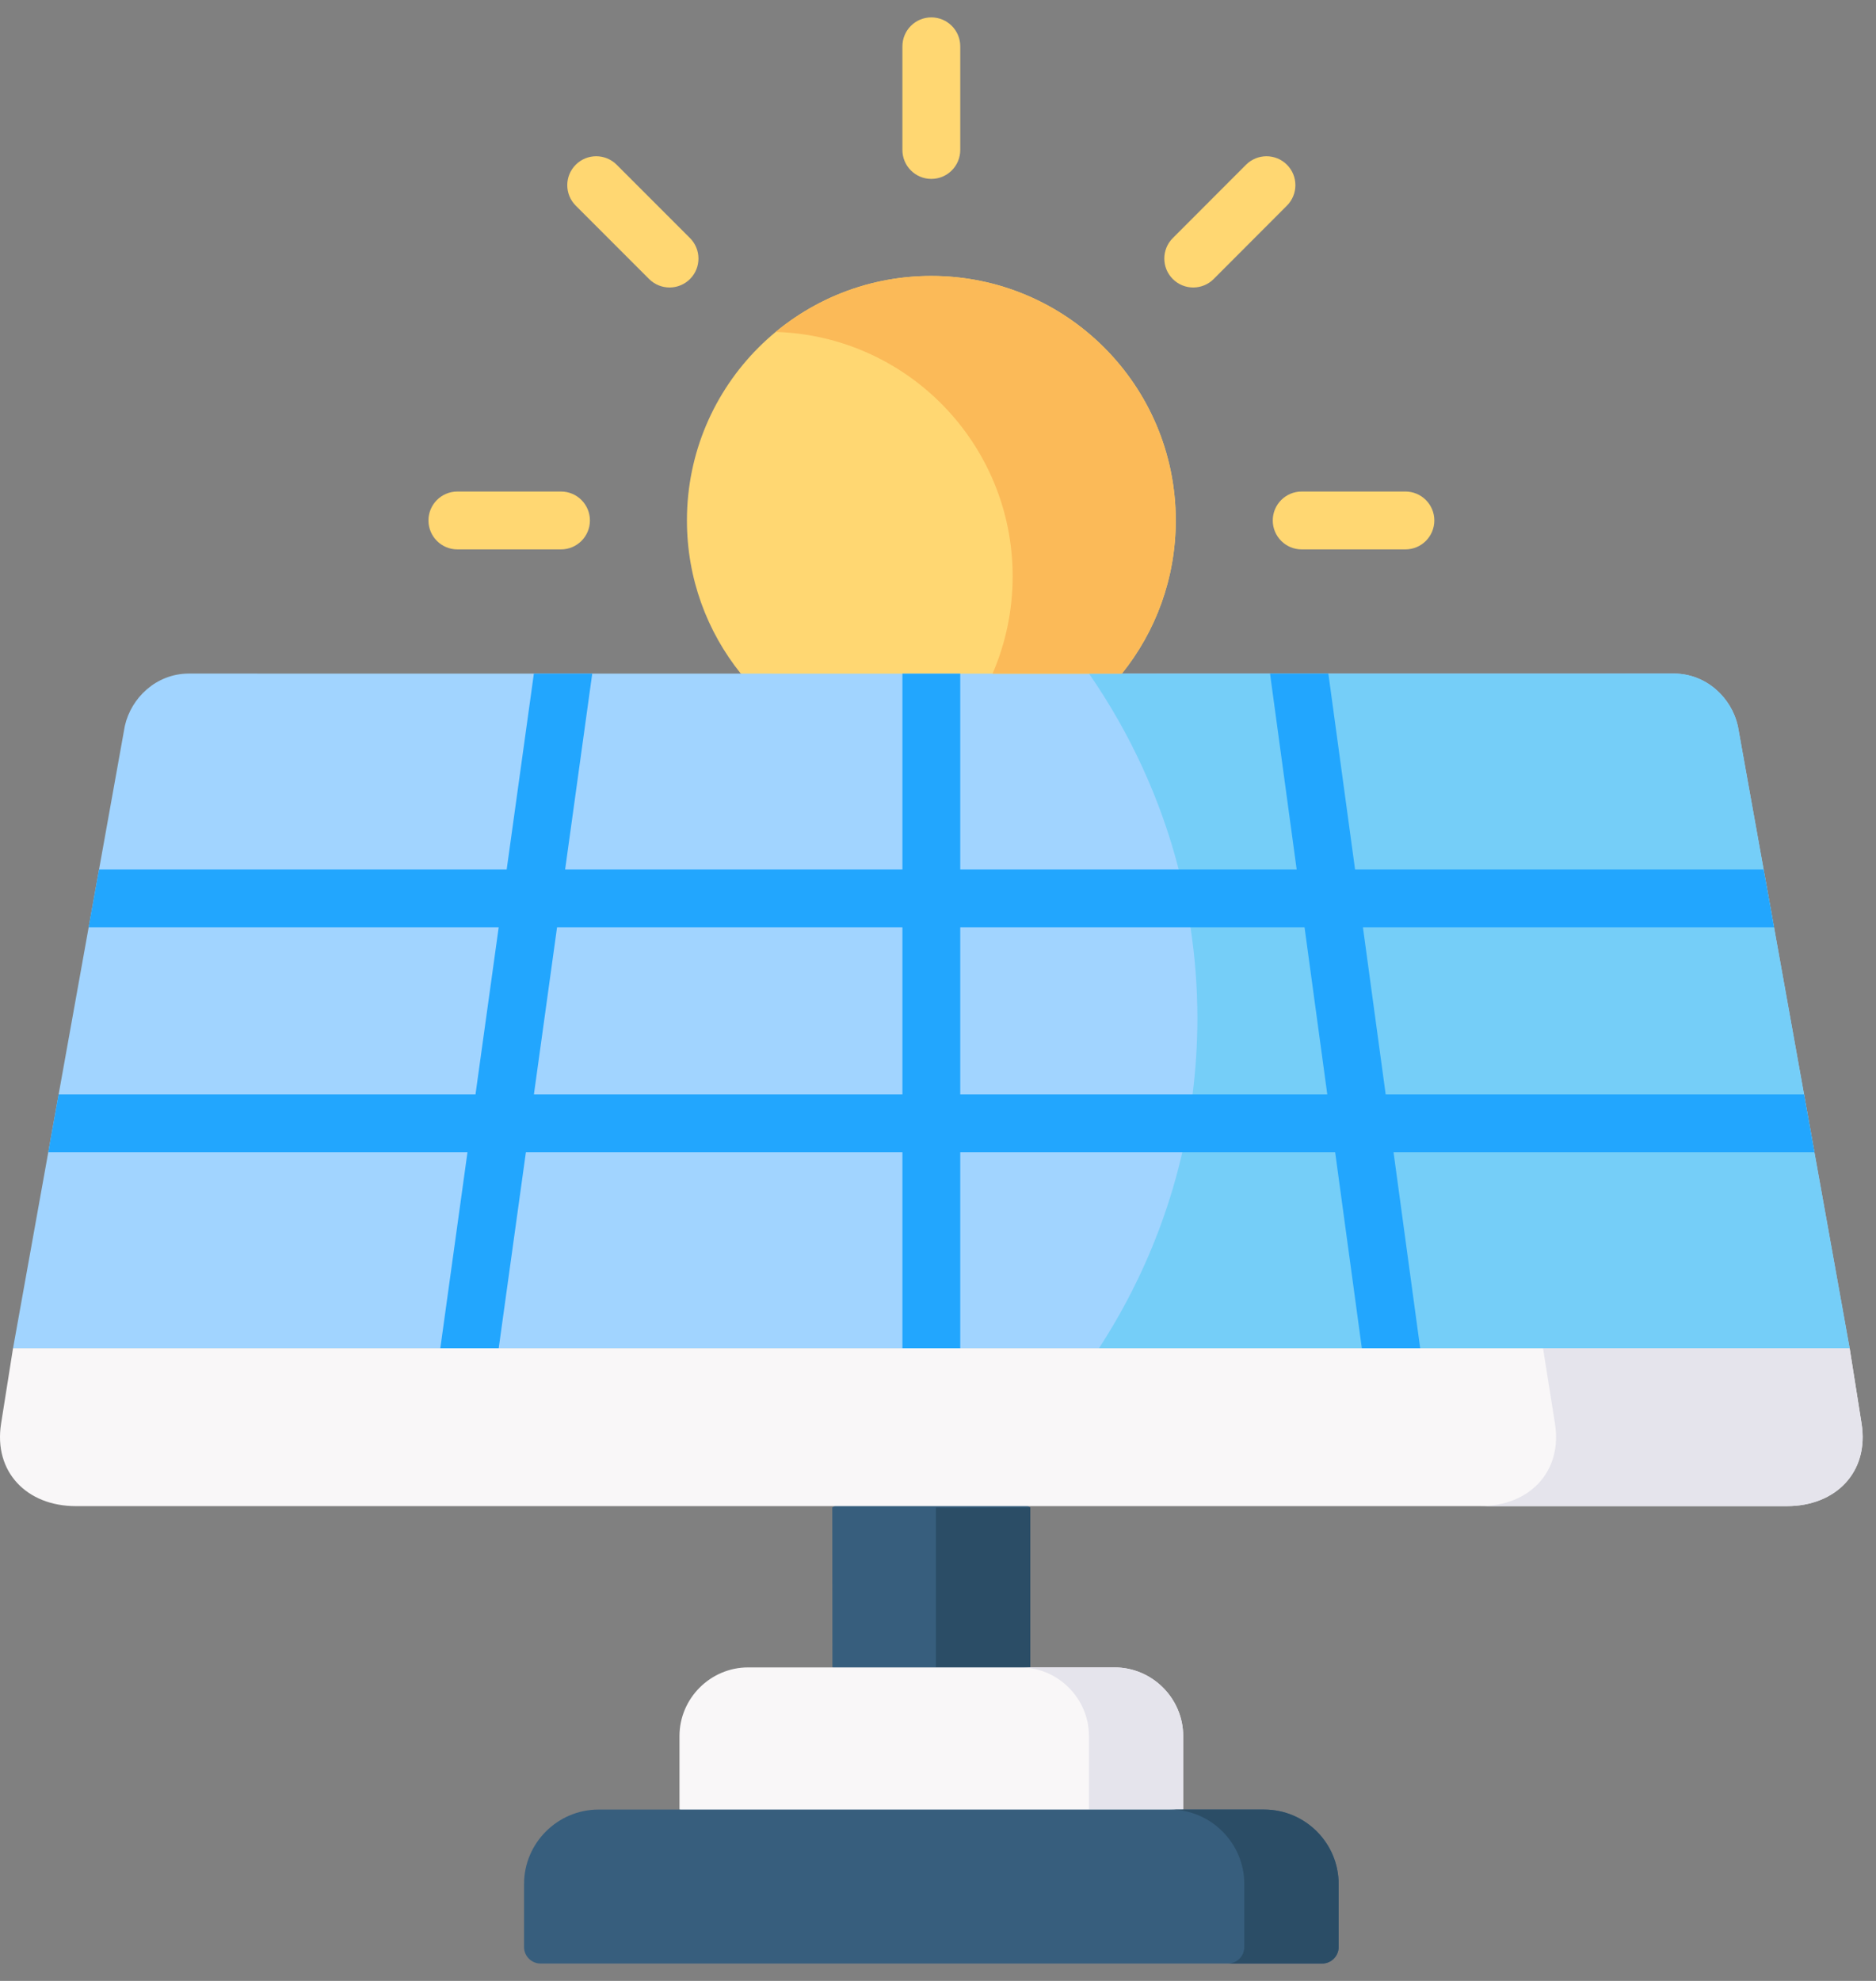 <svg width="72" height="76" viewBox="0 0 72 76" fill="none" xmlns="http://www.w3.org/2000/svg">
<rect x="0" y="0" width="72" height="76" fill="#808080" stroke="none"/>
<path fill-rule="evenodd" clip-rule="evenodd" d="M45.125 19.968C45.125 14.786 40.925 10.587 35.744 10.587C30.563 10.587 26.364 14.786 26.364 19.968C26.364 22.191 27.136 24.234 28.432 25.845L35.746 29.527L43.057 25.845C44.353 24.234 45.125 22.191 45.125 19.968Z" fill="#FFD772"/>
<path fill-rule="evenodd" clip-rule="evenodd" d="M70.988 51.726H0.501L1.852 44.21L2.25 41.99L3.402 35.58L3.801 33.36L4.791 27.85C5.035 26.773 5.987 25.858 7.221 25.842L20.49 25.843H22.73L34.634 25.845H36.854L64.267 25.842C65.501 25.858 66.453 26.773 66.697 27.85L67.687 33.36L68.087 35.58L69.239 41.99L69.637 44.21L70.988 51.726Z" fill="#A1D4FF"/>
<path d="M53.939 21.078H49.958C49.344 21.078 48.848 20.581 48.848 19.968C48.848 19.355 49.344 18.858 49.958 18.858H53.939C54.552 18.858 55.049 19.355 55.049 19.968C55.049 20.581 54.552 21.078 53.939 21.078ZM21.531 21.078H17.554C16.941 21.078 16.444 20.581 16.444 19.968C16.444 19.355 16.941 18.858 17.554 18.858H21.531C22.144 18.858 22.641 19.355 22.641 19.968C22.641 20.581 22.144 21.078 21.531 21.078Z" fill="#FFD772"/>
<path d="M45.796 11.03C45.512 11.03 45.228 10.922 45.011 10.705C44.578 10.272 44.577 9.569 45.01 9.136L47.821 6.321C48.255 5.887 48.957 5.886 49.391 6.319C49.825 6.752 49.825 7.455 49.392 7.889L46.581 10.704C46.365 10.921 46.08 11.03 45.796 11.03V11.03Z" fill="#FFD772"/>
<path d="M25.697 11.03C25.413 11.03 25.129 10.921 24.912 10.705L22.097 7.89C21.663 7.456 21.663 6.753 22.097 6.32C22.53 5.886 23.233 5.886 23.667 6.32L26.482 9.135C26.915 9.569 26.915 10.271 26.482 10.705C26.265 10.921 25.981 11.03 25.697 11.03Z" fill="#FFD772"/>
<path d="M35.744 6.864C35.131 6.864 34.634 6.367 34.634 5.754V1.777C34.634 1.164 35.131 0.667 35.744 0.667C36.357 0.667 36.854 1.164 36.854 1.777V5.754C36.854 6.367 36.357 6.864 35.744 6.864Z" fill="#FFD772"/>
<path fill-rule="evenodd" clip-rule="evenodd" d="M39.541 57.834L35.715 55.678L31.943 57.834L31.948 63.972L35.799 65.747L39.541 63.972V57.834Z" fill="#375E7D"/>
<path fill-rule="evenodd" clip-rule="evenodd" d="M70.988 51.726H42.179C43.665 49.441 44.759 46.908 45.376 44.21C45.46 43.843 45.536 43.473 45.603 43.1C45.668 42.733 45.724 42.363 45.77 41.99C45.891 41.033 45.955 40.06 45.955 39.069C45.955 37.886 45.865 36.721 45.691 35.58C45.635 35.208 45.569 34.837 45.495 34.47C45.418 34.097 45.333 33.727 45.239 33.361C44.544 30.654 43.368 28.118 41.797 25.845H43.057L48.743 25.843H50.982L64.267 25.842C65.501 25.858 66.453 26.773 66.697 27.851L67.687 33.361L68.087 35.581L69.238 41.991L69.636 44.211L70.988 51.726Z" fill="#75CEF8"/>
<path d="M54.506 51.726L53.484 44.21H69.637L69.239 41.99H53.182L52.309 35.58H68.087L67.687 33.36H52.007L50.982 25.843H48.743L49.766 33.36H36.854V25.845H34.634V33.36H21.689L22.73 25.843H20.49L19.446 33.36H3.801L3.401 35.58H19.139L18.249 41.99H2.25L1.852 44.21H17.941L16.899 51.726L16.71 53.089C16.625 53.696 17.05 54.256 17.657 54.339C17.709 54.347 17.761 54.35 17.811 54.35C18.357 54.35 18.832 53.947 18.909 53.392L19.14 51.726L20.183 44.21H34.634V53.114C34.634 53.796 35.132 54.35 35.744 54.35C36.357 54.35 36.854 53.796 36.854 53.114V44.21H51.243L52.267 51.726L52.674 54.72C52.751 55.276 53.226 55.679 53.772 55.679C53.823 55.679 53.874 55.675 53.926 55.667C54.533 55.584 54.958 55.023 54.873 54.416L54.506 51.726ZM34.634 41.99H20.491L21.379 35.58H34.634V41.99H34.634ZM36.854 41.99V35.58H50.068L50.941 41.99H36.854Z" fill="#22A6FE"/>
<path fill-rule="evenodd" clip-rule="evenodd" d="M35.744 51.726H0.5L0.043 54.612C-0.255 56.471 1.029 57.784 2.908 57.784H68.58C70.46 57.784 71.743 56.471 71.445 54.612L70.988 51.726H42.18H35.744Z" fill="#F9F7F8"/>
<path fill-rule="evenodd" clip-rule="evenodd" d="M71.445 54.612L70.988 51.726H59.221L59.678 54.612C59.976 56.471 58.692 57.784 56.813 57.784H68.58C70.46 57.784 71.743 56.471 71.445 54.612V54.612Z" fill="#E5E4EC"/>
<path fill-rule="evenodd" clip-rule="evenodd" d="M39.541 63.972V57.835L36.269 57.843L35.92 57.839V63.972H39.159H39.541Z" fill="#2B4D66"/>
<path fill-rule="evenodd" clip-rule="evenodd" d="M45.125 19.968C45.125 14.786 40.925 10.587 35.744 10.587C33.475 10.587 31.394 11.392 29.77 12.735C34.821 12.886 38.865 17.027 38.865 22.111C38.865 23.437 38.589 24.7 38.094 25.845H41.798H43.056C44.353 24.234 45.125 22.191 45.125 19.968V19.968Z" fill="#FBBA58"/>
<path fill-rule="evenodd" clip-rule="evenodd" d="M39.541 63.972H31.948H28.713C27.266 63.972 26.078 65.159 26.078 66.607V69.426L36.063 71.536L45.41 69.426V66.607C45.41 65.159 44.223 63.972 42.775 63.972H39.541Z" fill="#F9F7F8"/>
<path fill-rule="evenodd" clip-rule="evenodd" d="M45.41 66.607C45.41 65.16 44.223 63.972 42.775 63.972H39.541H39.159C40.606 63.972 41.794 65.16 41.794 66.607V69.426H44.902H45.41V66.607H45.41Z" fill="#E5E4EC"/>
<path fill-rule="evenodd" clip-rule="evenodd" d="M45.41 69.426H26.078H22.97C21.401 69.426 20.113 70.71 20.113 72.279V74.704C20.113 75.048 20.398 75.333 20.746 75.333H50.746C51.09 75.333 51.376 75.048 51.376 74.704V72.279C51.376 70.71 50.092 69.426 48.519 69.426H45.41Z" fill="#375E7D"/>
<path fill-rule="evenodd" clip-rule="evenodd" d="M51.376 72.279C51.376 70.71 50.092 69.426 48.519 69.426H45.41H44.902C46.471 69.426 47.755 70.71 47.755 72.279V74.704C47.755 75.048 47.474 75.333 47.126 75.333H50.746C51.09 75.333 51.376 75.048 51.376 74.704V72.279H51.376Z" fill="#2B4D66"/>
</svg>
